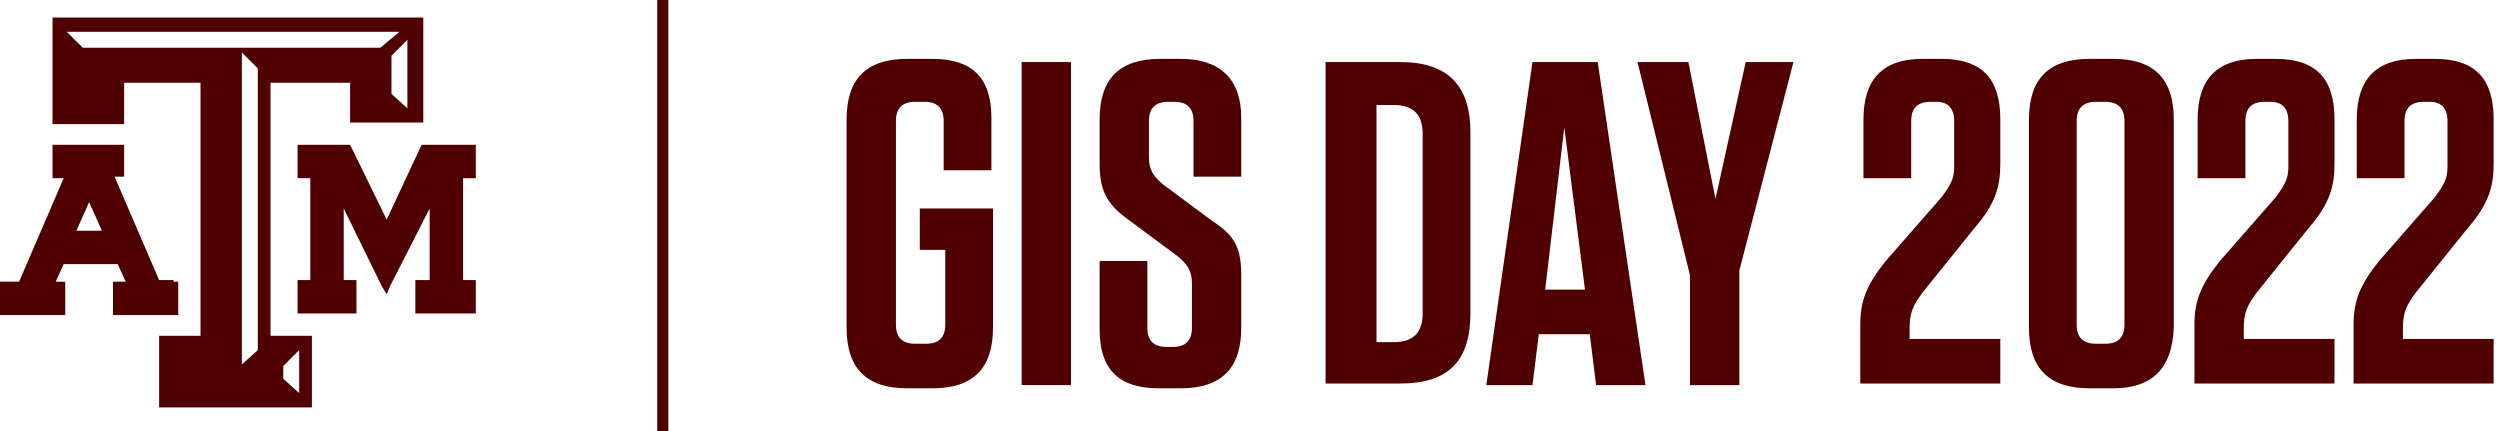 <?xml version="1.0" encoding="utf-8"?>
<!-- Generator: Adobe Illustrator 22.1.0, SVG Export Plug-In . SVG Version: 6.00 Build 0)  -->
<svg version="1.1" id="Layer_1" xmlns="http://www.w3.org/2000/svg" xmlns:xlink="http://www.w3.org/1999/xlink" x="0px" y="0px"
	 viewBox="0 0 157.1 27.1" style="enable-background:new 0 0 157.1 27.1;" xml:space="preserve">
<style type="text/css">
	.st0{fill:#500000;}
</style>
<g>
	<rect x="41.3" class="st0" width="0.7" height="27.1"/>
	<polygon class="st0" points="29.6,9.1 26.7,9.1 26.5,9.1 26.4,9.3 24.3,13.8 22.1,9.3 22,9.1 21.9,9.1 19,9.1 18.7,9.1 18.7,9.4 
		18.7,10.9 18.7,11.2 19,11.2 19.5,11.2 19.5,17.6 19,17.6 18.7,17.6 18.7,17.9 18.7,19.4 18.7,19.7 19,19.7 22.2,19.7 22.4,19.7 
		22.4,19.4 22.4,17.9 22.4,17.6 22.2,17.6 21.6,17.6 21.6,13.1 24,18 24.3,18.5 24.5,18 27,13.1 27,17.6 26.4,17.6 26.1,17.6 
		26.1,17.9 26.1,19.4 26.1,19.7 26.4,19.7 29.6,19.7 29.9,19.7 29.9,19.4 29.9,17.9 29.9,17.6 29.6,17.6 29.1,17.6 29.1,11.2 
		29.6,11.2 29.9,11.2 29.9,10.9 29.9,9.4 29.9,9.1 	"/>
	<path class="st0" d="M10.9,17.6h-0.9l-2.8-6.5h0.6V9.1H3.3v2.1H4l-2.8,6.5H0v2.1h4.1v-2.1H3.5l0.5-1.1h3.4l0.5,1.1H7.1v2.1h4.1
		v-2.1H10.9z M6.4,14.5H4.8l0.8-1.8L6.4,14.5z"/>
	<path class="st0" d="M26.2,1.1H3.3v6.7h4.5V5.2h4.8v15.9h-2.6v4.5h9.6v-4.5h-2.6V5.2H22v2.5h4.6V1.1H26.2z M17.8,23l1-1v2.7l-1-0.9
		V23z M16.2,22l-1,0.9V3.3l1,1V22z M5.2,3l-1-1h20.9l-1.2,1H5.2z M25.6,6.8l-1-0.9V3.5l1-1V6.8z"/>
</g>
<g>
	<path class="st0" d="M57.8,15.8v-2.7h4.6v7.5c0,2.5-1.2,3.8-3.8,3.8H57c-2.5,0-3.8-1.2-3.8-3.8V7.5c0-2.5,1.2-3.8,3.8-3.8h1.6
		c2.5,0,3.7,1.2,3.7,3.7v3.3h-3V7.6c0-0.8-0.4-1.2-1.2-1.2h-0.6c-0.8,0-1.2,0.4-1.2,1.2v12.8c0,0.8,0.4,1.2,1.2,1.2h0.7
		c0.8,0,1.2-0.4,1.2-1.2v-4.7H57.8z"/>
	<path class="st0" d="M67.3,24.2h-3.1V3.9h3.1V24.2z"/>
	<path class="st0" d="M78,17.3v3.3c0,2.5-1.2,3.8-3.8,3.8h-1.4c-2.5,0-3.7-1.2-3.7-3.7v-4.3h3v4.2c0,0.8,0.4,1.2,1.2,1.2h0.4
		c0.8,0,1.2-0.4,1.2-1.2v-2.8c0-0.8-0.3-1.2-0.9-1.7l-3.1-2.3c-1.4-1-1.8-1.9-1.8-3.5V7.5c0-2.5,1.2-3.8,3.8-3.8h1.3
		C76.7,3.7,78,5,78,7.4v3.7h-3V7.6c0-0.8-0.4-1.2-1.2-1.2h-0.4c-0.8,0-1.2,0.4-1.2,1.2v2.3c0,0.8,0.3,1.2,0.9,1.7l3.1,2.3
		C77.6,14.8,78,15.6,78,17.3z"/>
	<path class="st0" d="M83.4,3.9H88c3,0,4.4,1.5,4.4,4.4v11.4c0,3-1.4,4.4-4.4,4.4h-4.7V3.9z M86.5,21.5h1.1c1.2,0,1.8-0.6,1.8-1.8
		V8.4c0-1.2-0.6-1.8-1.8-1.8h-1.1V21.5z"/>
	<path class="st0" d="M103.4,24.2h-3.1L99.9,21h-3.2l-0.4,3.2h-2.9l2.9-20.3h4.1L103.4,24.2z M97.1,18.2h2.5L98.3,8L97.1,18.2z"/>
	<path class="st0" d="M109.3,17v7.2h-3.1v-6.9l-3.3-13.4h3.2l1.7,8.6l1.9-8.6h3L109.3,17z"/>
	<path class="st0" d="M122,12.4c0.6-0.8,0.8-1.2,0.8-1.9V7.6c0-0.8-0.4-1.2-1.1-1.2h-0.4c-0.8,0-1.2,0.4-1.2,1.2v3.6h-3V7.5
		c0-2.5,1.2-3.8,3.7-3.8h1.2c2.5,0,3.7,1.2,3.7,3.8v2.8c0,1.4-0.3,2.5-1.6,4l-3.3,4.1c-0.6,0.8-0.8,1.3-0.8,2.2v0.7h5.7v2.8h-8.8
		v-3.7c0-1.5,0.4-2.5,1.6-4L122,12.4z"/>
	<path class="st0" d="M132.8,24.4h-1.5c-2.5,0-3.8-1.2-3.8-3.8V7.5c0-2.5,1.2-3.8,3.8-3.8h1.5c2.5,0,3.8,1.2,3.8,3.8v13.1
		C136.5,23.1,135.3,24.4,132.8,24.4z M132.3,6.4h-0.6c-0.8,0-1.2,0.4-1.2,1.2v12.8c0,0.8,0.4,1.2,1.2,1.2h0.6c0.8,0,1.2-0.4,1.2-1.2
		V7.6C133.5,6.8,133.1,6.4,132.3,6.4z"/>
	<path class="st0" d="M143,12.4c0.6-0.8,0.8-1.2,0.8-1.9V7.6c0-0.8-0.4-1.2-1.1-1.2h-0.4c-0.8,0-1.2,0.4-1.2,1.2v3.6h-3V7.5
		c0-2.5,1.2-3.8,3.7-3.8h1.2c2.5,0,3.7,1.2,3.7,3.8v2.8c0,1.4-0.3,2.5-1.6,4l-3.3,4.1c-0.6,0.8-0.8,1.3-0.8,2.2v0.7h5.7v2.8h-8.8
		v-3.7c0-1.5,0.4-2.5,1.6-4L143,12.4z"/>
	<path class="st0" d="M153,12.4c0.6-0.8,0.8-1.2,0.8-1.9V7.6c0-0.8-0.4-1.2-1.1-1.2h-0.4c-0.8,0-1.2,0.4-1.2,1.2v3.6h-3V7.5
		c0-2.5,1.2-3.8,3.7-3.8h1.2c2.5,0,3.7,1.2,3.7,3.8v2.8c0,1.4-0.3,2.5-1.6,4l-3.3,4.1c-0.6,0.8-0.8,1.3-0.8,2.2v0.7h5.7v2.8h-8.8
		v-3.7c0-1.5,0.4-2.5,1.6-4L153,12.4z"/>
</g>
</svg>
